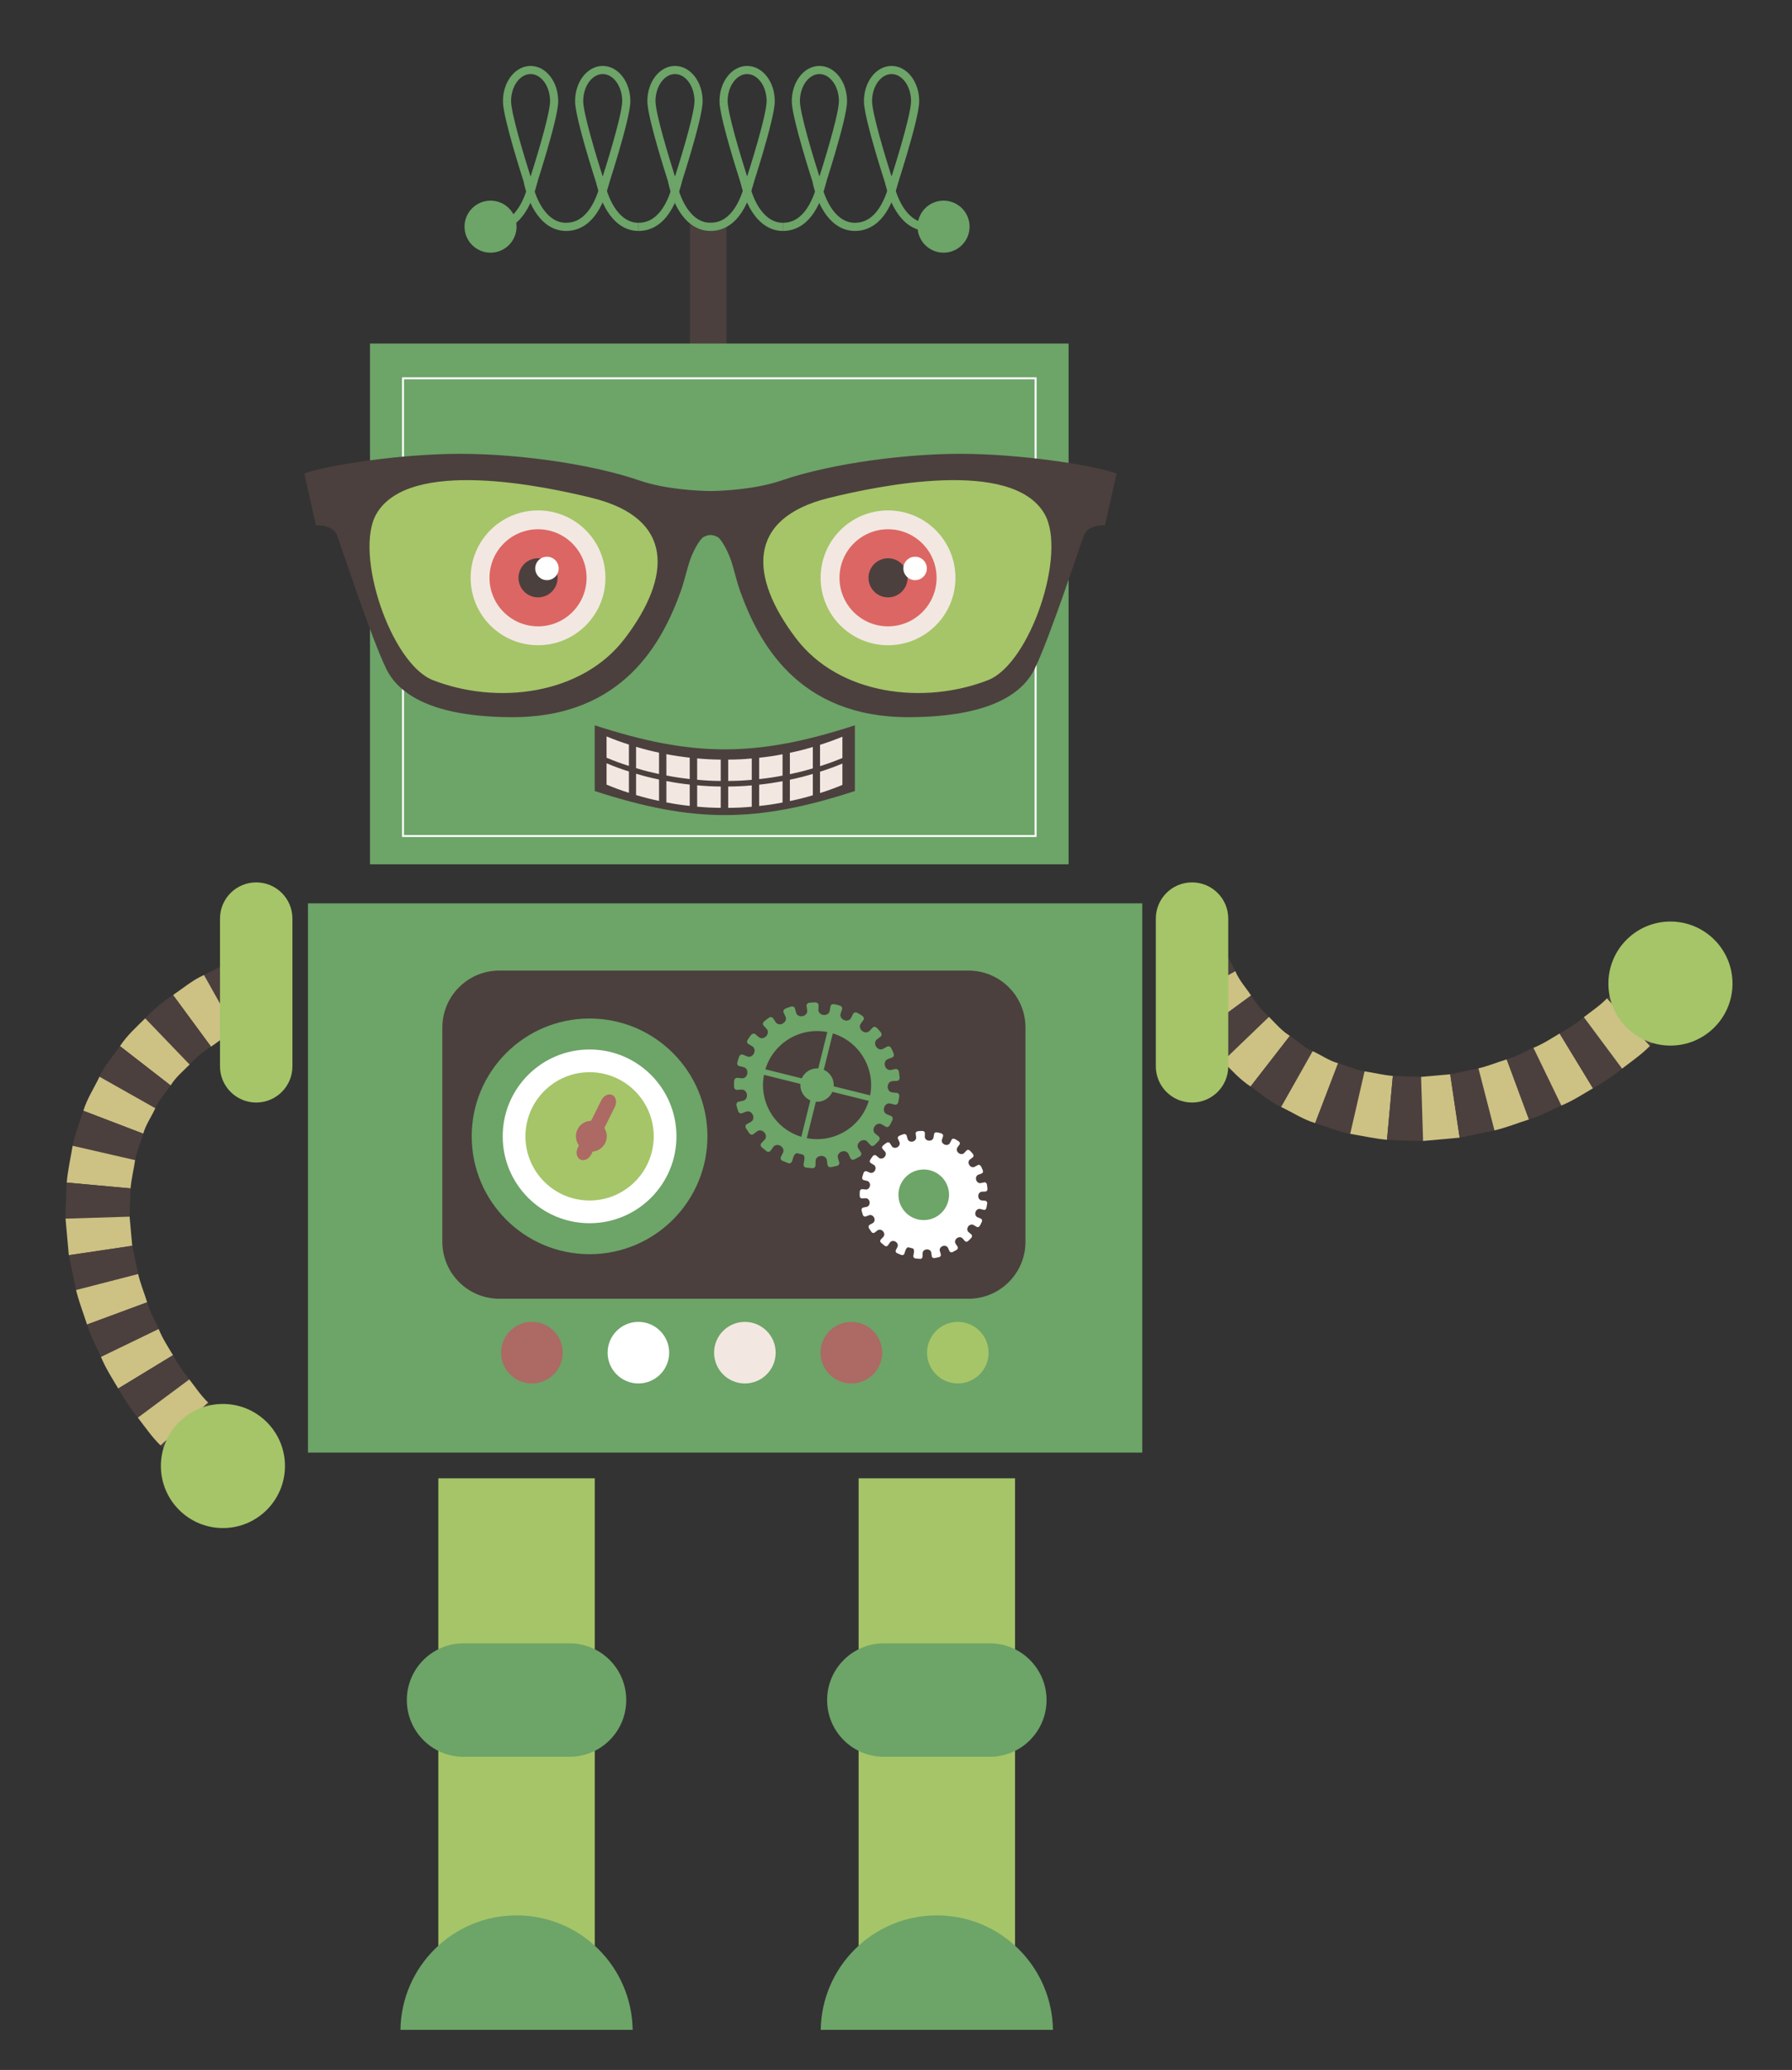 <?xml version="1.0" encoding="utf-8"?>
<!-- Generator: Adobe Illustrator 16.0.0, SVG Export Plug-In . SVG Version: 6.00 Build 0)  -->
<!DOCTYPE svg PUBLIC "-//W3C//DTD SVG 1.1//EN" "http://www.w3.org/Graphics/SVG/1.1/DTD/svg11.dtd">
<svg version="1.1" xmlns="http://www.w3.org/2000/svg" xmlns:xlink="http://www.w3.org/1999/xlink" x="0px" y="0px" width="580px"
	 height="670px" viewBox="0 0 580 670" enable-background="new 0 0 580 670" xml:space="preserve">
<rect x="0" y="0" width="580" height="670" fill="#333333" stroke="none"/>
<g id="Layer_1">
	<g>
		<g>
			<polygon fill="#4B403E" points="381.861,324.74 399.937,314.556 395.606,306.071 376.504,314.194 			"/>
			<path fill="#CDC184" d="M388.212,334.506l16.715-12.287c-1.721-2.596-3.855-4.883-5.092-7.869l-18.102,10.139
				C383.315,328.097,385.969,331.213,388.212,334.506z"/>
			<path fill="#4B403E" d="M395.956,343.727l14.915-14.435c-2.281-2.051-4.271-4.404-5.944-7.073l-16.715,12.287
				C390.391,337.872,392.979,340.942,395.956,343.727z"/>
			<path fill="#CDC184" d="M404.76,351.677l12.722-16.386c-2.613-1.598-4.604-3.982-6.764-6.148l-14.959,14.38
				C398.609,346.403,401.312,349.431,404.76,351.677z"/>
			<path fill="#4B403E" d="M414.899,358.447l10.146-18.103c-2.856-1.145-5.035-3.386-7.564-5.054l-12.722,16.386
				C408.105,353.986,411.145,356.8,414.899,358.447z"/>
			<path fill="#CDC184" d="M425.676,363.526l7.418-19.377c-2.979-0.813-5.464-2.668-8.236-3.903l-10.203,18.066
				C418.325,360.051,421.782,362.368,425.676,363.526z"/>
			<path fill="#4B403E" d="M437.292,367.055l4.578-20.238c-3.056-0.497-5.835-1.838-8.776-2.667l-7.418,19.377
				C429.542,364.711,433.327,366.358,437.292,367.055z"/>
			<path fill="#CDC184" d="M448.919,368.921l1.886-20.665c-3.092-0.263-6.096-1.031-9.15-1.479l-4.645,20.228
				C440.97,367.654,444.936,368.576,448.919,368.921z"/>
			<path fill="#4B403E" d="M460.88,369.281l-0.704-20.736c-3.135,0.009-6.244-0.229-9.371-0.289l-1.886,20.665
				C452.906,369.06,456.906,369.318,460.88,369.281z"/>
			<polygon fill="#CDC184" points="472.432,368.24 469.383,347.718 459.947,348.562 460.598,369.307 			"/>
			<polygon fill="#4B403E" points="483.974,365.832 478.732,345.754 469.383,347.718 472.432,368.24 			"/>
			<path fill="#CDC184" d="M494.871,362.343l-7.202-19.452c-3.062,0.933-6.049,2.194-9.152,2.905l5.179,20.097
				C487.515,364.989,491.146,363.526,494.871,362.343z"/>
			<path fill="#4B403E" d="M505.602,357.72l-9.079-18.657c-2.97,1.232-5.753,2.968-8.854,3.828l7.202,19.452
				C498.646,361.236,502.024,359.246,505.602,357.72z"/>
			<path fill="#CDC184" d="M515.576,352.241l-10.787-17.722c-2.765,1.658-5.474,3.433-8.477,4.639l9.043,18.677
				C508.962,356.337,512.245,354.243,515.576,352.241z"/>
			<path fill="#4B403E" d="M525.227,345.727l-12.412-16.625c-2.506,2.055-5.175,3.86-8.025,5.418l10.787,17.722
				C518.981,350.348,522.196,348.179,525.227,345.727z"/>
			<path fill="#CDC184" d="M534.025,338.534l-13.892-15.415c-2.229,2.354-4.958,4.134-7.503,6.118l12.377,16.657
				C528.077,343.521,531.309,341.33,534.025,338.534z"/>
			<path fill="#4B403E" d="M542.334,330.36l-15.3-14.017c-2.04,2.498-4.624,4.489-6.9,6.775l13.892,15.415
				C536.788,335.801,539.84,333.348,542.334,330.36z"/>
			<polygon fill="#CDC184" points="549.707,321.651 533.142,309.15 526.888,316.523 542.157,330.57 			"/>
		</g>
		<g>
			<rect x="277.9" y="478.496" fill="#A5C568" width="50.635" height="165.957"/>
			<path fill="#6DA468" d="M303.221,619.972c-20.584,0-37.285,16.543-37.587,37.056h75.17
				C340.493,636.515,323.802,619.972,303.221,619.972z"/>
			<path fill="#6DA468" d="M338.725,550.277c0,10.138-8.217,18.358-18.354,18.358h-34.31c-10.137,0-18.355-8.221-18.355-18.358l0,0
				c0-10.137,8.219-18.361,18.355-18.361h34.31C330.508,531.916,338.725,540.141,338.725,550.277L338.725,550.277z"/>
		</g>
		<g>
			<rect x="141.873" y="478.496" fill="#A5C568" width="50.628" height="165.957"/>
			<path fill="#6DA468" d="M167.182,619.972c-20.576,0-37.276,16.543-37.578,37.056h75.166
				C204.465,636.515,187.773,619.972,167.182,619.972z"/>
			<path fill="#6DA468" d="M202.692,550.277c0,10.138-8.216,18.358-18.353,18.358h-34.31c-10.138,0-18.354-8.221-18.354-18.358l0,0
				c0-10.137,8.216-18.361,18.354-18.361h34.31C194.477,531.916,202.692,540.141,202.692,550.277L202.692,550.277z"/>
		</g>
		<g>
			<g>
				<rect x="99.684" y="292.393" fill="#6DA468" width="270.021" height="177.782"/>
			</g>
		</g>
		<path fill="#4B403E" d="M331.906,401.94c0,10.175-8.251,18.434-18.434,18.434H161.608c-10.185,0-18.438-8.259-18.438-18.434
			v-69.352c0-10.181,8.253-18.435,18.438-18.435h151.864c10.183,0,18.434,8.254,18.434,18.435V401.94z"/>
		<rect x="223.333" y="71.946" fill="#4B403E" width="11.806" height="61.848"/>
		<g>
			<polygon fill="#6DA468" points="345.862,279.755 337.955,279.755 127.664,279.755 119.758,279.755 119.758,271.85 
				119.758,119.093 119.758,111.19 127.664,111.19 337.955,111.19 345.862,111.19 345.862,119.093 345.862,271.85 345.862,279.755 
							"/>
		</g>
		<g>
			<g>
				<path fill="#4B403E" d="M276.686,256.042c-31.906,10.375-52.281,10.375-84.196,0c0-8.509,0-12.762,0-21.271
					c31.915,10.373,52.285,10.373,84.196,0C276.686,243.28,276.686,247.533,276.686,256.042z"/>
				<path fill="#F2E8E1" d="M203.555,247.917c-2.925-0.945-4.375-1.475-7.234-2.649c0-2.761,0-4.144,0-6.904
					c2.859,1.172,4.31,1.698,7.234,2.644C203.555,243.769,203.555,245.151,203.555,247.917z"/>
				<path fill="#F2E8E1" d="M203.555,256.626c-2.925-0.943-4.375-1.484-7.234-2.656c0-2.765,0-4.144,0-6.907
					c2.859,1.177,4.31,1.713,7.234,2.66C203.555,252.485,203.555,253.864,203.555,256.626z"/>
				<path fill="#F2E8E1" d="M213.305,250.536c-2.996-0.649-4.482-1.018-7.433-1.902c0-2.763,0-4.135,0-6.904
					c2.95,0.871,4.437,1.255,7.433,1.894C213.305,246.386,213.305,247.764,213.305,250.536z"/>
				<path fill="#F2E8E1" d="M213.305,259.236c-2.996-0.643-4.482-1.019-7.433-1.893c0-2.763,0-4.146,0-6.908
					c2.95,0.872,4.437,1.249,7.433,1.893C213.305,255.093,213.305,256.477,213.305,259.236z"/>
				<path fill="#F2E8E1" d="M223.238,252.152c-3.037-0.343-4.549-0.573-7.557-1.14c0-2.764,0-4.145,0-6.905
					c3.008,0.564,4.52,0.799,7.557,1.138C223.238,248.011,223.238,249.393,223.238,252.152z"/>
				<path fill="#F2E8E1" d="M223.238,260.86c-3.037-0.344-4.549-0.574-7.557-1.139c0-2.773,0-4.15,0-6.914
					c3.008,0.57,4.52,0.805,7.557,1.143C223.238,256.718,223.238,258.101,223.238,260.86z"/>
				<path fill="#F2E8E1" d="M233.274,252.782c-3.06-0.039-4.583-0.119-7.631-0.39c0-2.765,0-4.144,0-6.909
					c3.048,0.271,4.571,0.345,7.631,0.388C233.274,248.634,233.274,250.015,233.274,252.782z"/>
				<path fill="#F2E8E1" d="M233.274,261.486c-3.06-0.045-4.583-0.115-7.631-0.386c0-2.762,0-4.152,0-6.91
					c3.048,0.264,4.571,0.346,7.631,0.391C233.274,257.344,233.274,258.728,233.274,261.486z"/>
				<path fill="#F2E8E1" d="M243.313,252.417c-3.042,0.262-4.57,0.33-7.624,0.365c0-2.768,0-4.148,0-6.911
					c3.054-0.026,4.582-0.103,7.624-0.364C243.313,248.266,243.313,249.649,243.313,252.417z"/>
				<path fill="#F2E8E1" d="M243.313,261.122c-3.042,0.262-4.57,0.332-7.624,0.364c0-2.759,0-4.143,0-6.905
					c3.054-0.029,4.582-0.104,7.624-0.369C243.313,256.973,243.313,258.358,243.313,261.122z"/>
				<path fill="#F2E8E1" d="M253.279,251.054c-3.01,0.561-4.521,0.789-7.563,1.124c0-2.763,0-4.15,0-6.907
					c3.041-0.334,4.553-0.557,7.563-1.126C253.279,246.905,253.279,248.29,253.279,251.054z"/>
				<path fill="#F2E8E1" d="M253.279,259.757c-3.01,0.568-4.521,0.793-7.563,1.123c0-2.756,0-4.143,0-6.902
					c3.041-0.334,4.553-0.566,7.563-1.127C253.279,255.609,253.279,256.993,253.279,259.757z"/>
				<path fill="#F2E8E1" d="M263.082,248.705c-2.945,0.858-4.434,1.239-7.431,1.872c0-2.76,0-4.143,0-6.912
					c2.997-0.635,4.485-1.006,7.431-1.877C263.082,244.554,263.082,245.94,263.082,248.705z"/>
				<path fill="#F2E8E1" d="M263.082,257.411c-2.945,0.868-4.434,1.239-7.431,1.873c0-2.76,0-4.143,0-6.904
					c2.997-0.641,4.485-1.014,7.431-1.885C263.082,253.27,263.082,254.646,263.082,257.411z"/>
				<path fill="#F2E8E1" d="M272.65,245.35c-2.859,1.171-4.309,1.698-7.24,2.638c0-2.764,0-4.142,0-6.907
					c2.932-0.938,4.381-1.465,7.24-2.635C272.65,241.208,272.65,242.591,272.65,245.35z"/>
				<path fill="#F2E8E1" d="M272.65,254.062c-2.859,1.167-4.309,1.693-7.24,2.633c0-2.766,0-4.143,0-6.907
					c2.932-0.946,4.381-1.468,7.24-2.638C272.65,249.911,272.65,251.301,272.65,254.062z"/>
			</g>
		</g>
		<path fill="#A5C568" d="M397.537,345.148c0,6.469-5.247,11.719-11.724,11.719l0,0c-6.471,0-11.718-5.25-11.718-11.719v-47.821
			c0-6.475,5.247-11.717,11.718-11.717l0,0c6.477,0,11.724,5.242,11.724,11.717V345.148z"/>
		<rect x="130.432" y="122.458" fill="none" stroke="#FFFFFF" stroke-width="0.642" width="204.756" height="148.137"/>
		<g>
			<path fill="#6DA468" d="M228.965,367.813c0,21.068-17.074,38.142-38.141,38.142c-21.07,0-38.149-17.073-38.149-38.142
				c0-21.072,17.079-38.141,38.149-38.141C211.891,329.672,228.965,346.74,228.965,367.813z"/>
			<path fill="#FFFFFF" d="M218.944,367.813c0,15.532-12.59,28.12-28.12,28.12c-15.534,0-28.119-12.588-28.119-28.12
				c0-15.535,12.585-28.118,28.119-28.118C206.354,339.694,218.944,352.277,218.944,367.813z"/>
			<g>
				<path fill="#A5C568" d="M211.584,367.813c0,11.462-9.297,20.762-20.764,20.762c-11.463,0-20.756-9.3-20.756-20.762
					c0-11.465,9.293-20.765,20.756-20.765C202.287,347.048,211.584,356.348,211.584,367.813z"/>
			</g>
			<g>
				<path fill="#AD6964" d="M191.382,373.624c-0.757,1.525-2.351,2.286-3.552,1.691l0,0c-1.213-0.604-1.57-2.326-0.814-3.862
					l7.608-15.319c0.761-1.53,2.358-2.286,3.56-1.689l0,0c1.203,0.604,1.563,2.331,0.806,3.861L191.382,373.624z"/>
				<path fill="#AD6964" d="M196.24,366.593c0.654,2.677-0.994,5.375-3.671,6.031c-2.678,0.637-5.37-0.996-6.015-3.68
					c-0.65-2.678,0.986-5.375,3.672-6.022C192.904,362.275,195.596,363.922,196.24,366.593z"/>
			</g>
		</g>
		<g>
			<g>
				<g>
					<g>
						<path fill="#6DA468" d="M288.129,357.186l1.498,0.374c0.488,0.128,0.983-0.246,1.1-0.827c0.11-0.614,0.254-1.228,0.334-1.849
							c0.058-0.593-0.304-1.107-0.813-1.144c0,0-0.678-0.066-1.514-0.147c-0.846-0.089-1.442-0.908-1.425-1.852
							c0.015-0.948,0.657-1.753,1.505-1.804l1.539-0.086c0.515-0.022,0.867-0.522,0.811-1.109c-0.078-0.627-0.115-1.256-0.23-1.874
							c-0.121-0.579-0.613-0.961-1.108-0.857c0,0-0.669,0.138-1.497,0.318c-0.824,0.161-1.648-0.443-1.908-1.355
							c-0.264-0.907,0.108-1.861,0.904-2.155l1.449-0.537c0.471-0.176,0.672-0.758,0.438-1.299c-0.254-0.58-0.453-1.176-0.775-1.72
							c-0.275-0.527-0.864-0.746-1.303-0.502c0,0-0.601,0.331-1.342,0.747c-0.738,0.409-1.709,0.063-2.219-0.729
							c-0.525-0.788-0.45-1.813,0.23-2.33l1.219-0.932c0.398-0.308,0.427-0.932,0.049-1.384c-0.391-0.491-0.793-0.97-1.251-1.403
							c-0.413-0.425-1.038-0.469-1.386-0.104c0,0-0.475,0.493-1.064,1.1c-0.584,0.613-1.612,0.575-2.341-0.033
							c-0.729-0.604-0.961-1.604-0.468-2.293l0.889-1.247c0.293-0.412,0.138-1.014-0.362-1.347
							c-0.504-0.365-1.051-0.681-1.608-0.973c-0.522-0.279-1.132-0.139-1.355,0.318c0,0-0.305,0.607-0.688,1.365
							c-0.383,0.76-1.373,1.022-2.246,0.659c-0.877-0.363-1.391-1.247-1.123-2.051l0.473-1.457c0.168-0.482-0.168-1.009-0.732-1.171
							c-0.594-0.204-1.203-0.358-1.824-0.453c-0.582-0.121-1.115,0.194-1.199,0.691c0,0-0.115,0.676-0.259,1.513
							c-0.144,0.83-1.015,1.377-1.952,1.284c-0.938-0.092-1.695-0.78-1.68-1.634l0.031-1.53c0.016-0.51-0.459-0.91-1.046-0.91
							c-0.63,0-1.26,0.019-1.886,0.103c-0.59,0.061-1.012,0.525-0.944,1.021c0,0,0.093,0.683,0.204,1.522
							c0.112,0.842-0.567,1.61-1.489,1.804c-0.92,0.195-1.849-0.25-2.079-1.053l-0.431-1.482c-0.132-0.485-0.706-0.732-1.271-0.554
							c-0.608,0.163-1.182,0.41-1.765,0.652c-0.549,0.235-0.814,0.789-0.604,1.25c0,0,0.294,0.619,0.645,1.399
							c0.359,0.769-0.059,1.709-0.89,2.168c-0.824,0.453-1.836,0.306-2.296-0.404l-0.846-1.283c-0.271-0.42-0.892-0.498-1.378-0.169
							c-0.538,0.335-1.001,0.768-1.491,1.155c-0.461,0.37-0.557,0.98-0.214,1.361c0,0,0.453,0.51,1.028,1.148
							c0.565,0.635,0.445,1.656-0.216,2.331c-0.655,0.678-1.665,0.838-2.314,0.304l-1.179-0.979
							c-0.387-0.328-1.006-0.22-1.382,0.239c-0.39,0.494-0.726,1.032-1.075,1.544c-0.335,0.496-0.255,1.101,0.191,1.361
							c0,0,0.588,0.361,1.322,0.803c0.726,0.442,0.916,1.445,0.485,2.29c-0.418,0.845-1.339,1.29-2.118,0.972l-1.41-0.584
							c-0.471-0.195-1.037,0.089-1.259,0.639c-0.216,0.592-0.374,1.194-0.558,1.793c-0.176,0.566,0.086,1.125,0.574,1.243
							c0,0,0.667,0.166,1.496,0.367c0.83,0.211,1.306,1.121,1.147,2.046c-0.159,0.932-0.903,1.633-1.743,1.555l-1.522-0.146
							c-0.501-0.048-0.956,0.393-1.003,0.977c-0.066,0.626-0.018,1.256-0.025,1.89c0.008,0.586,0.422,1.045,0.924,1.016
							c0,0,0.693-0.041,1.539-0.086c0.852-0.051,1.578,0.675,1.7,1.62c0.122,0.936-0.386,1.819-1.212,1.995l-1.502,0.314
							c-0.488,0.096-0.789,0.653-0.67,1.231c0.154,0.604,0.361,1.203,0.545,1.804c0.174,0.569,0.704,0.88,1.186,0.706
							c0,0,0.645-0.248,1.447-0.546c0.796-0.293,1.703,0.182,2.098,1.046c0.398,0.853,0.177,1.856-0.566,2.263l-1.341,0.74
							c-0.442,0.247-0.577,0.861-0.284,1.377l1.045,1.563c0.319,0.51,0.954,0.618,1.353,0.311c0,0,0.542-0.424,1.222-0.933
							c0.676-0.519,1.684-0.327,2.309,0.38c0.633,0.708,0.709,1.729,0.127,2.337l-1.07,1.108c-0.346,0.349-0.324,1.01,0.139,1.383
							l1.451,1.203c0.451,0.394,1.105,0.293,1.392-0.11c0,0,0.399-0.564,0.894-1.254c0.489-0.685,1.501-0.802,2.313-0.311
							c0.813,0.489,1.19,1.441,0.81,2.2l-0.689,1.366c-0.227,0.442-0.003,1.07,0.545,1.279l1.744,0.728
							c0.551,0.226,1.147-0.065,1.295-0.527c0,0,0.211-0.653,0.475-1.457c0.271-0.808,0.846-1.337,1.298-1.204
							c0.271,0.077,0.552,0.155,0.829,0.223c0.279,0.068,0.55,0.128,0.828,0.191c0.461,0.088,0.732,0.829,0.586,1.666l-0.258,1.51
							c-0.084,0.481,0.307,1.023,0.896,1.071l1.88,0.175c0.588,0.071,1.075-0.378,1.082-0.872c0,0,0.014-0.689,0.033-1.535
							c0.011-0.851,0.793-1.516,1.74-1.564c0.939-0.057,1.791,0.523,1.904,1.359l0.199,1.522c0.063,0.485,0.598,0.883,1.175,0.754
							l1.842-0.391c0.587-0.109,0.918-0.685,0.781-1.162c0,0-0.194-0.652-0.43-1.473c-0.234-0.812,0.312-1.682,1.196-2.008
							c0.891-0.331,1.872-0.03,2.221,0.738l0.65,1.406c0.202,0.452,0.816,0.647,1.336,0.353l1.655-0.893
							c0.497-0.313,0.669-0.927,0.391-1.35c0,0-0.374-0.572-0.836-1.281c-0.464-0.71-0.191-1.693,0.557-2.276
							c0.749-0.568,1.778-0.568,2.343,0.061l1.026,1.154c0.337,0.387,0.958,0.358,1.374-0.06c0.443-0.441,0.912-0.871,1.324-1.34
							c0.378-0.456,0.37-1.085-0.021-1.404c0,0-0.526-0.438-1.174-0.974c-0.65-0.539-0.681-1.567-0.133-2.335
							c0.543-0.769,1.526-1.076,2.254-0.638l1.321,0.793c0.427,0.263,1.015,0.056,1.292-0.462c0.287-0.563,0.621-1.092,0.86-1.683
							c0.231-0.54,0.04-1.142-0.43-1.33c0,0-0.63-0.261-1.413-0.59c-0.778-0.317-1.113-1.288-0.816-2.182
							C286.452,357.564,287.303,356.986,288.129,357.186z M281.628,354.541l-11.782-2.928c0.168-2.284-1.121-4.425-3.218-5.341
							l2.925-11.781C278.108,337.088,283.33,345.762,281.628,354.541z M267.768,334.046l-2.924,11.78
							c-2.277-0.167-4.424,1.131-5.344,3.219l-11.783-2.924C250.313,337.568,258.989,332.351,267.768,334.046z M247.272,347.908
							l11.78,2.928c-0.166,2.275,1.131,4.426,3.223,5.341l-2.919,11.783C250.796,365.354,245.574,356.686,247.272,347.908z
							 M261.131,368.398l2.928-11.778c2.275,0.167,4.427-1.129,5.348-3.22l11.779,2.929
							C278.586,364.882,269.914,370.106,261.131,368.398z"/>
					</g>
				</g>
			</g>
		</g>
		<g>
			<g>
				<path fill="#FFFFFF" d="M317.258,391.32l1.156,0.286c0.374,0.101,0.759-0.19,0.843-0.635c0.087-0.476,0.195-0.946,0.26-1.424
					c0.05-0.459-0.236-0.857-0.617-0.892c0,0-0.536-0.049-1.182-0.109c-0.646-0.063-1.114-0.699-1.1-1.433
					c0.019-0.725,0.511-1.347,1.168-1.386l1.187-0.06c0.394-0.024,0.67-0.412,0.628-0.866c-0.065-0.479-0.089-0.97-0.184-1.44
					c-0.088-0.451-0.472-0.749-0.854-0.661c0,0-0.515,0.107-1.155,0.239c-0.636,0.131-1.274-0.339-1.473-1.045
					c-0.199-0.691,0.087-1.434,0.701-1.659l1.114-0.42c0.364-0.131,0.522-0.581,0.339-1.002c-0.194-0.443-0.354-0.909-0.598-1.323
					c-0.21-0.403-0.664-0.573-1.009-0.382c0,0-0.461,0.254-1.031,0.564c-0.569,0.318-1.314,0.056-1.716-0.557
					c-0.399-0.606-0.343-1.396,0.175-1.794l0.944-0.723c0.313-0.239,0.33-0.713,0.044-1.069c-0.306-0.377-0.614-0.749-0.97-1.084
					c-0.321-0.324-0.799-0.366-1.066-0.083c0,0-0.37,0.387-0.822,0.856c-0.455,0.471-1.254,0.438-1.812-0.024
					c-0.556-0.465-0.737-1.242-0.354-1.78l0.682-0.96c0.224-0.31,0.104-0.78-0.273-1.03c-0.396-0.287-0.817-0.524-1.247-0.752
					c-0.408-0.217-0.872-0.113-1.043,0.236c0,0-0.241,0.479-0.534,1.062c-0.294,0.584-1.061,0.788-1.733,0.507
					c-0.673-0.277-1.07-0.963-0.863-1.577l0.364-1.134c0.122-0.364-0.13-0.769-0.571-0.903c-0.454-0.15-0.925-0.271-1.403-0.347
					c-0.45-0.092-0.858,0.152-0.924,0.537c0,0-0.092,0.519-0.198,1.161c-0.111,0.647-0.785,1.063-1.505,0.998
					c-0.735-0.072-1.308-0.605-1.304-1.261l0.028-1.184c0.007-0.391-0.354-0.706-0.809-0.697c-0.489-0.009-0.972,0.012-1.454,0.075
					c-0.454,0.048-0.782,0.406-0.729,0.784c0,0,0.072,0.526,0.154,1.176c0.088,0.646-0.429,1.242-1.146,1.398
					c-0.709,0.154-1.427-0.188-1.604-0.817l-0.331-1.147c-0.104-0.368-0.546-0.558-0.984-0.426c-0.47,0.131-0.911,0.318-1.36,0.506
					c-0.424,0.18-0.628,0.612-0.465,0.963c0,0,0.225,0.479,0.497,1.082c0.272,0.591-0.046,1.313-0.683,1.672
					c-0.639,0.346-1.418,0.24-1.777-0.312l-0.647-0.992c-0.21-0.321-0.69-0.382-1.072-0.128c-0.41,0.256-0.77,0.594-1.144,0.886
					c-0.358,0.294-0.431,0.765-0.167,1.052c0,0,0.351,0.396,0.792,0.888c0.434,0.489,0.347,1.279-0.163,1.804
					c-0.505,0.526-1.289,0.646-1.792,0.231l-0.903-0.756c-0.302-0.253-0.78-0.174-1.069,0.187c-0.303,0.378-0.561,0.793-0.83,1.191
					c-0.252,0.385-0.191,0.852,0.149,1.051c0,0,0.454,0.278,1.021,0.619c0.564,0.335,0.701,1.109,0.375,1.762
					c-0.328,0.659-1.038,0.996-1.634,0.759l-1.092-0.456c-0.359-0.15-0.797,0.071-0.972,0.494c-0.168,0.454-0.287,0.916-0.431,1.384
					c-0.134,0.436,0.067,0.864,0.446,0.959c0,0,0.519,0.127,1.155,0.285c0.638,0.151,1.013,0.862,0.884,1.578
					c-0.121,0.718-0.696,1.26-1.346,1.195l-1.179-0.111c-0.382-0.04-0.729,0.304-0.769,0.762c-0.053,0.473-0.012,0.967-0.021,1.445
					c0.01,0.462,0.328,0.813,0.713,0.788c0,0,0.529-0.026,1.191-0.064c0.653-0.038,1.215,0.526,1.307,1.244
					c0.096,0.729-0.294,1.414-0.932,1.545l-1.156,0.238c-0.381,0.079-0.61,0.51-0.518,0.949c0.113,0.479,0.281,0.936,0.415,1.402
					c0.137,0.43,0.545,0.675,0.917,0.534c0,0,0.5-0.188,1.116-0.415c0.615-0.224,1.313,0.144,1.619,0.805
					c0.307,0.655,0.133,1.433-0.438,1.745l-1.03,0.571c-0.344,0.192-0.447,0.67-0.222,1.064l0.807,1.212
					c0.241,0.384,0.735,0.469,1.041,0.235c0,0,0.425-0.319,0.946-0.726c0.518-0.398,1.299-0.242,1.773,0.294
					c0.496,0.551,0.551,1.339,0.1,1.808l-0.822,0.854c-0.271,0.271-0.248,0.779,0.106,1.074l1.12,0.925
					c0.348,0.303,0.86,0.223,1.072-0.086c0,0,0.307-0.433,0.688-0.971c0.381-0.529,1.162-0.615,1.792-0.242
					c0.622,0.379,0.916,1.115,0.622,1.696l-0.534,1.06c-0.176,0.337,0,0.816,0.422,0.98l1.347,0.565
					c0.423,0.176,0.881-0.047,0.995-0.406c0,0,0.167-0.505,0.372-1.122c0.205-0.623,0.645-1.032,1.002-0.931
					c0.202,0.061,0.424,0.126,0.634,0.173c0.214,0.057,0.426,0.096,0.639,0.147c0.361,0.069,0.569,0.642,0.459,1.284l-0.202,1.166
					c-0.067,0.373,0.231,0.78,0.692,0.823l1.447,0.136c0.46,0.061,0.833-0.289,0.836-0.674c0,0,0.012-0.529,0.028-1.188
					c0.007-0.651,0.615-1.157,1.343-1.202c0.728-0.038,1.382,0.406,1.464,1.046l0.156,1.174c0.05,0.377,0.46,0.684,0.909,0.581
					l1.427-0.29c0.446-0.094,0.698-0.533,0.598-0.9c0,0-0.151-0.51-0.331-1.131c-0.183-0.629,0.241-1.304,0.92-1.559
					c0.688-0.25,1.441-0.019,1.719,0.573l0.495,1.081c0.161,0.349,0.636,0.502,1.034,0.278l1.271-0.693
					c0.389-0.242,0.524-0.715,0.308-1.034c0,0-0.29-0.444-0.646-0.993c-0.357-0.544-0.15-1.31,0.434-1.756
					c0.574-0.439,1.367-0.439,1.807,0.042l0.788,0.894c0.266,0.3,0.741,0.283,1.062-0.044c0.342-0.343,0.704-0.667,1.027-1.037
					c0.284-0.348,0.277-0.834-0.019-1.082c0,0-0.404-0.333-0.907-0.757c-0.507-0.411-0.528-1.204-0.104-1.797
					c0.416-0.593,1.175-0.831,1.741-0.488l1.014,0.612c0.337,0.2,0.784,0.039,1.005-0.362c0.219-0.426,0.479-0.841,0.66-1.294
					c0.177-0.423,0.033-0.88-0.328-1.028c0,0-0.495-0.197-1.092-0.454c-0.604-0.242-0.865-0.995-0.633-1.684
					C315.962,391.615,316.618,391.161,317.258,391.32z"/>
			</g>
			<path fill="#6DA468" d="M307.148,386.17c0.311,4.509-3.1,8.421-7.613,8.731c-4.515,0.313-8.423-3.092-8.729-7.608
				c-0.313-4.517,3.092-8.423,7.603-8.733C302.927,378.248,306.837,381.654,307.148,386.17z"/>
		</g>
		<g>
			<path fill="#AD6964" d="M182.125,437.834c0,5.5-4.461,9.964-9.965,9.964c-5.498,0-9.962-4.464-9.962-9.964
				c0-5.504,4.464-9.966,9.962-9.966C177.664,427.868,182.125,432.33,182.125,437.834z"/>
			<path fill="#FFFFFF" d="M216.586,437.834c0,5.5-4.457,9.964-9.967,9.964c-5.495,0-9.959-4.464-9.959-9.964
				c0-5.504,4.464-9.966,9.959-9.966C212.129,427.868,216.586,432.33,216.586,437.834z"/>
			<path fill="#F2E8E1" d="M251.052,437.834c0,5.5-4.462,9.964-9.969,9.964c-5.497,0-9.959-4.464-9.959-9.964
				c0-5.504,4.462-9.966,9.959-9.966C246.59,427.868,251.052,432.33,251.052,437.834z"/>
			<path fill="#AD6964" d="M285.513,437.834c0,5.5-4.46,9.964-9.962,9.964c-5.506,0-9.967-4.464-9.967-9.964
				c0-5.504,4.461-9.966,9.967-9.966C281.053,427.868,285.513,432.33,285.513,437.834z"/>
			<path fill="#A5C568" d="M319.975,437.834c0,5.5-4.462,9.964-9.966,9.964c-5.502,0-9.964-4.464-9.964-9.964
				c0-5.504,4.462-9.966,9.964-9.966C315.513,427.868,319.975,432.33,319.975,437.834z"/>
		</g>
		<g>
			<g>
				<g>
					<path fill="#6DA468" d="M280.936,32.751h1.318c-0.004-2.522,0.779-4.777,1.967-6.347c1.199-1.569,2.721-2.43,4.346-2.43
						c1.615,0,3.139,0.86,4.342,2.43c1.186,1.569,1.967,3.824,1.963,6.347c0.011,1.125-0.444,3.619-1.152,6.522
						c-1.063,4.386-2.666,9.842-4.005,14.183c-0.661,2.176-1.268,4.07-1.703,5.426c-0.432,1.357-0.698,2.166-0.698,2.166
						l1.254,0.416l1.247-0.416c0,0-0.474-1.438-1.183-3.691c-1.076-3.375-2.677-8.567-4.011-13.428
						c-0.667-2.426-1.263-4.762-1.692-6.746c-0.432-1.96-0.678-3.597-0.674-4.432H280.936h-1.314
						c0.008,1.651,0.512,4.141,1.227,7.14c2.168,8.954,6.462,21.963,6.465,21.981l1.254,3.797l1.247-3.797
						c0-0.008,1.911-5.807,3.824-12.307c0.955-3.258,1.92-6.688,2.64-9.675c0.723-2.999,1.224-5.488,1.23-7.14
						c-0.002-3.057-0.932-5.846-2.499-7.928c-1.563-2.079-3.853-3.477-6.442-3.477c-2.596,0-4.883,1.397-6.443,3.477
						c-1.572,2.082-2.498,4.871-2.502,7.928H280.936z"/>
				</g>
				<g>
					<path fill="#6DA468" d="M288.207,58.021c-0.947,4.162-2.395,7.779-4.319,10.254c-1.944,2.484-4.211,3.823-7.198,3.84
						c-2.896-0.009-5.205-1.531-7.121-4.084c-1.904-2.537-3.251-6.055-3.973-9.551l-2.575,0.534c0.78,3.78,2.214,7.606,4.428,10.594
						c2.2,2.968,5.326,5.146,9.241,5.144c3.873,0.016,7.025-1.921,9.281-4.861c2.27-2.945,3.795-6.881,4.803-11.279L288.207,58.021z
						"/>
				</g>
				<g>
					<path fill="#6DA468" d="M264.912,58.021c-0.951,4.162-2.399,7.779-4.323,10.254c-1.94,2.484-4.204,3.823-7.199,3.84v2.637
						c3.871,0.016,7.03-1.921,9.28-4.861c2.273-2.945,3.797-6.881,4.811-11.279L264.912,58.021z"/>
				</g>
				<g>
					<path fill="#6DA468" d="M300.139,72.114c-2.9-0.009-5.21-1.531-7.131-4.084c-1.896-2.537-3.25-6.055-3.967-9.551l-2.578,0.534
						c0.78,3.78,2.217,7.606,4.438,10.594c2.191,2.968,5.318,5.146,9.237,5.144V72.114z"/>
				</g>
				<g>
					<path fill="#6DA468" d="M257.588,32.751h1.313c0-2.522,0.782-4.777,1.968-6.347c1.199-1.569,2.725-2.43,4.342-2.43
						c1.621,0,3.146,0.86,4.345,2.43c1.191,1.569,1.972,3.824,1.968,6.347c0.012,1.125-0.445,3.619-1.154,6.522
						c-1.061,4.386-2.664,9.842-4.003,14.183c-0.665,2.176-1.269,4.07-1.705,5.426c-0.432,1.357-0.7,2.166-0.7,2.166l1.25,0.416
						l1.256-0.416c0,0-0.474-1.438-1.189-3.691c-1.07-3.375-2.676-8.567-4.01-13.428c-0.666-2.426-1.266-4.762-1.692-6.746
						c-0.426-1.96-0.678-3.597-0.674-4.432H257.588h-1.319c0.011,1.651,0.511,4.141,1.23,7.14
						c2.168,8.954,6.462,21.963,6.462,21.981l1.25,3.797l1.256-3.797c0-0.008,1.91-5.807,3.826-12.307
						c0.957-3.258,1.912-6.688,2.637-9.675c0.718-2.999,1.219-5.488,1.226-7.14c0-3.057-0.928-5.846-2.497-7.928
						c-1.563-2.079-3.851-3.477-6.447-3.477c-2.593,0-4.883,1.397-6.443,3.477c-1.57,2.082-2.494,4.871-2.499,7.928H257.588z"/>
				</g>
				<g>
					<path fill="#6DA468" d="M234.195,32.751h1.316c-0.007-2.522,0.779-4.777,1.961-6.347c1.203-1.569,2.729-2.43,4.342-2.43
						c1.621,0,3.146,0.86,4.35,2.43c1.188,1.569,1.967,3.824,1.967,6.347c0.008,1.125-0.445,3.619-1.154,6.522
						c-1.059,4.386-2.67,9.842-4.008,14.183c-0.668,2.176-1.267,4.07-1.704,5.426c-0.431,1.357-0.697,2.166-0.697,2.166l1.247,0.416
						l1.25-0.416c0,0-0.47-1.438-1.184-3.691c-1.07-3.375-2.671-8.567-4.007-13.428c-0.666-2.426-1.261-4.762-1.69-6.746
						c-0.428-1.96-0.679-3.597-0.672-4.432H234.195h-1.319c0.009,1.651,0.501,4.141,1.227,7.14
						c2.167,8.954,6.462,21.963,6.465,21.981l1.247,3.797l1.25-3.797c0.005-0.008,1.922-5.807,3.832-12.307
						c0.955-3.258,1.912-6.688,2.637-9.675c0.718-2.999,1.219-5.488,1.227-7.14c0-3.057-0.924-5.846-2.497-7.928
						c-1.565-2.079-3.852-3.477-6.448-3.477c-2.588,0-4.875,1.397-6.438,3.477c-1.568,2.082-2.501,4.871-2.501,7.928H234.195z"/>
				</g>
				<g>
					<path fill="#6DA468" d="M241.463,58.021c-0.947,4.162-2.396,7.779-4.321,10.254c-1.943,2.484-4.209,3.823-7.196,3.84
						c-2.893-0.009-5.211-1.531-7.127-4.084c-1.898-2.537-3.245-6.055-3.967-9.551l-2.576,0.534c0.78,3.78,2.214,7.606,4.434,10.594
						c2.194,2.968,5.32,5.146,9.236,5.144c3.871,0.016,7.025-1.921,9.281-4.861c2.27-2.945,3.793-6.881,4.807-11.279L241.463,58.021
						z"/>
				</g>
				<g>
					<path fill="#6DA468" d="M218.172,58.021c-0.956,4.162-2.406,7.779-4.326,10.254c-1.944,2.484-4.205,3.823-7.201,3.84v2.637
						c3.871,0.016,7.031-1.921,9.28-4.861c2.274-2.945,3.797-6.881,4.812-11.279L218.172,58.021z"/>
				</g>
				<g>
					<path fill="#6DA468" d="M253.39,72.114c-2.896-0.009-5.202-1.531-7.121-4.084c-1.906-2.537-3.249-6.055-3.973-9.551
						l-2.577,0.534c0.781,3.78,2.215,7.606,4.436,10.594c2.193,2.968,5.323,5.146,9.235,5.144V72.114z"/>
				</g>
				<g>
					<path fill="#6DA468" d="M210.842,32.751h1.315c0-2.522,0.781-4.777,1.968-6.347c1.199-1.569,2.725-2.43,4.341-2.43
						c1.622,0,3.147,0.86,4.351,2.43c1.186,1.569,1.967,3.824,1.967,6.347c0.008,1.125-0.446,3.619-1.154,6.522
						c-1.064,4.386-2.669,9.842-4.008,14.183c-0.67,2.176-1.266,4.07-1.704,5.426c-0.432,1.357-0.696,2.166-0.696,2.166l1.245,0.416
						l1.251-0.416c0,0-0.47-1.438-1.186-3.691c-1.069-3.375-2.67-8.567-4.008-13.428c-0.666-2.426-1.268-4.762-1.693-6.746
						c-0.426-1.96-0.678-3.597-0.673-4.432H210.842h-1.317c0.012,1.651,0.506,4.141,1.23,7.14
						c2.167,8.954,6.461,21.963,6.466,21.981l1.245,3.797l1.251-3.797c0.005-0.008,1.916-5.807,3.831-12.307
						c0.956-3.258,1.913-6.688,2.638-9.675c0.717-2.999,1.219-5.488,1.228-7.14c0-3.057-0.925-5.846-2.499-7.928
						c-1.564-2.079-3.852-3.477-6.448-3.477c-2.593,0-4.883,1.397-6.444,3.477c-1.569,2.082-2.492,4.871-2.497,7.928H210.842z"/>
				</g>
				<g>
					<path fill="#6DA468" d="M187.447,32.751h1.318c0-2.522,0.775-4.777,1.967-6.347c1.198-1.569,2.725-2.43,4.342-2.43
						c1.621,0,3.143,0.86,4.345,2.43c1.188,1.569,1.969,3.824,1.969,6.347c0.008,1.125-0.446,3.619-1.156,6.522
						c-1.06,4.386-2.664,9.842-4.003,14.183c-0.668,2.176-1.27,4.07-1.708,5.426c-0.431,1.357-0.698,2.166-0.698,2.166l1.252,0.416
						l1.246-0.416c0,0-0.47-1.438-1.184-3.691c-1.07-3.375-2.671-8.567-4.006-13.428c-0.665-2.426-1.264-4.762-1.693-6.746
						c-0.43-1.96-0.677-3.597-0.672-4.432H187.447h-1.315c0.009,1.651,0.507,4.141,1.227,7.14c2.167,8.954,6.46,21.963,6.464,21.981
						l1.252,3.797l1.246-3.797c0.008-0.008,1.916-5.807,3.832-12.307c0.956-3.258,1.912-6.688,2.637-9.675
						c0.721-2.999,1.219-5.488,1.23-7.14c-0.004-3.057-0.928-5.846-2.506-7.928c-1.561-2.079-3.847-3.477-6.439-3.477
						c-2.594,0-4.881,1.397-6.441,3.477c-1.576,2.082-2.501,4.871-2.501,7.928H187.447z"/>
				</g>
				<g>
					<path fill="#6DA468" d="M194.719,58.021c-0.951,4.162-2.396,7.779-4.321,10.254c-1.939,2.484-4.206,3.823-7.196,3.84
						c-2.892-0.009-5.211-1.531-7.126-4.084c-1.9-2.537-3.251-6.055-3.963-9.551l-2.581,0.534c0.78,3.78,2.218,7.606,4.428,10.594
						c2.199,2.968,5.326,5.146,9.242,5.144c3.871,0.016,7.025-1.921,9.279-4.861c2.271-2.945,3.793-6.881,4.808-11.279
						L194.719,58.021z"/>
				</g>
				<g>
					<path fill="#6DA468" d="M171.426,58.021c-0.955,4.162-2.404,7.779-4.326,10.254c-1.942,2.484-4.204,3.823-7.201,3.84v2.637
						c3.873,0.016,7.031-1.921,9.281-4.861c2.275-2.945,3.796-6.881,4.812-11.279L171.426,58.021z"/>
				</g>
				<g>
					<path fill="#6DA468" d="M206.645,72.114c-2.893-0.009-5.209-1.531-7.125-4.084c-1.9-2.537-3.246-6.055-3.968-9.551
						l-2.577,0.534c0.781,3.78,2.215,7.606,4.434,10.594c2.194,2.968,5.326,5.146,9.236,5.144V72.114z"/>
				</g>
				<g>
					<path fill="#6DA468" d="M164.098,32.751h1.314c0-2.522,0.781-4.777,1.968-6.347c1.202-1.569,2.729-2.43,4.341-2.43
						c1.622,0,3.152,0.86,4.35,2.43c1.188,1.569,1.968,3.824,1.968,6.347c0.008,1.125-0.445,3.619-1.154,6.522
						c-1.061,4.386-2.669,9.842-4.007,14.183c-0.67,2.176-1.268,4.07-1.705,5.426c-0.431,1.357-0.697,2.166-0.697,2.166l1.246,0.416
						l1.252-0.416c0,0-0.47-1.438-1.188-3.691c-1.068-3.375-2.668-8.567-4.008-13.428c-0.664-2.426-1.266-4.762-1.688-6.746
						c-0.431-1.96-0.682-3.597-0.678-4.432H164.098h-1.314c0.008,1.651,0.502,4.141,1.227,7.14
						c2.168,8.954,6.461,21.963,6.465,21.981l1.246,3.797l1.252-3.797c0.003-0.008,1.911-5.807,3.831-12.307
						c0.956-3.258,1.912-6.688,2.638-9.675c0.716-2.999,1.219-5.488,1.226-7.14c0-3.057-0.923-5.846-2.501-7.928
						c-1.562-2.079-3.848-3.477-6.445-3.477c-2.588,0-4.879,1.397-6.439,3.477c-1.573,2.082-2.498,4.871-2.498,7.928H164.098z"/>
				</g>
			</g>
		</g>
		<path fill="#6DA468" d="M296.974,73.364c0,4.651,3.77,8.424,8.423,8.424c4.647,0,8.419-3.772,8.419-8.424
			c0-4.648-3.771-8.42-8.419-8.42C300.743,64.944,296.974,68.716,296.974,73.364z"/>
		<path fill="#6DA468" d="M150.349,73.364c0,4.651,3.769,8.424,8.42,8.424c4.648,0,8.421-3.772,8.421-8.424
			c0-4.648-3.772-8.42-8.421-8.42C154.117,64.944,150.349,68.716,150.349,73.364z"/>
		<path fill="#A5C568" d="M540.65,338.438c11.102,0,20.092-8.985,20.092-20.077c0-11.093-8.99-20.079-20.092-20.079
			c-11.086,0-20.077,8.986-20.077,20.079C520.573,329.452,529.564,338.438,540.65,338.438z"/>
		<g>
			<polygon fill="#4B403E" points="65.775,315.718 75.963,333.793 84.438,329.463 76.322,310.36 			"/>
			<path fill="#CDC184" d="M56.01,322.069l12.287,16.715c2.596-1.721,4.883-3.855,7.867-5.092l-10.14-18.102
				C62.416,317.172,59.305,319.825,56.01,322.069z"/>
			<path fill="#4B403E" d="M46.784,329.813l14.433,14.915c2.057-2.28,4.41-4.271,7.08-5.943L56.01,322.069
				C52.641,324.247,49.574,326.836,46.784,329.813z"/>
			<path fill="#CDC184" d="M38.836,338.616l16.386,12.722c1.601-2.611,3.987-4.604,6.153-6.763l-14.385-14.96
				C44.114,332.466,41.078,335.168,38.836,338.616z"/>
			<path fill="#4B403E" d="M32.066,348.757l18.101,10.146c1.142-2.856,3.385-5.034,5.055-7.564l-16.386-12.722
				C36.525,341.963,33.717,345.002,32.066,348.757z"/>
			<path fill="#CDC184" d="M26.989,359.533l19.378,7.418c0.808-2.978,2.668-5.465,3.896-8.237l-18.066-10.203
				C30.462,352.185,28.146,355.639,26.989,359.533z"/>
			<path fill="#4B403E" d="M23.455,371.148l20.24,4.578c0.497-3.056,1.843-5.834,2.672-8.775l-19.378-7.418
				C25.806,363.398,24.158,367.185,23.455,371.148z"/>
			<path fill="#CDC184" d="M21.596,382.776l20.66,1.885c0.267-3.092,1.033-6.095,1.477-9.15l-20.226-4.644
				C22.855,374.827,21.938,378.793,21.596,382.776z"/>
			<path fill="#4B403E" d="M21.231,394.736l20.737-0.704c-0.011-3.133,0.229-6.244,0.287-9.371l-20.66-1.885
				C21.453,386.764,21.195,390.764,21.231,394.736z"/>
			<polygon fill="#CDC184" points="22.273,406.288 42.799,403.239 41.947,393.804 21.207,394.454 			"/>
			<polygon fill="#4B403E" points="24.681,417.83 44.759,412.591 42.799,403.239 22.273,406.288 			"/>
			<path fill="#CDC184" d="M28.17,428.728l19.456-7.2c-0.938-3.063-2.196-6.05-2.912-9.154l-20.093,5.179
				C25.525,421.372,26.989,425.003,28.17,428.728z"/>
			<path fill="#4B403E" d="M32.794,439.459l18.657-9.08c-1.229-2.97-2.967-5.752-3.825-8.852l-19.456,7.2
				C29.277,432.502,31.267,435.882,32.794,439.459z"/>
			<path fill="#CDC184" d="M38.268,449.433l17.728-10.786c-1.66-2.765-3.434-5.475-4.64-8.475l-18.679,9.04
				C34.178,442.82,36.271,446.103,38.268,449.433z"/>
			<path fill="#4B403E" d="M44.785,459.083l16.628-12.411c-2.058-2.505-3.858-5.174-5.418-8.025l-17.728,10.786
				C40.169,452.838,42.336,456.051,44.785,459.083z"/>
			<path fill="#CDC184" d="M51.98,467.882l15.412-13.89c-2.35-2.229-4.135-4.959-6.119-7.505l-16.652,12.378
				C46.996,461.935,49.186,465.166,51.98,467.882z"/>
			<path fill="#4B403E" d="M60.152,476.19l14.016-15.299c-2.491-2.042-4.489-4.624-6.775-6.899l-15.412,13.89
				C54.712,470.646,57.165,473.696,60.152,476.19z"/>
			<polygon fill="#CDC184" points="68.863,483.563 81.361,467 73.994,460.744 59.945,476.015 			"/>
		</g>
		<path fill="#A5C568" d="M71.205,345.148c0,6.469,5.247,11.719,11.721,11.719l0,0c6.471,0,11.721-5.25,11.721-11.719v-47.821
			c0-6.475-5.25-11.717-11.721-11.717l0,0c-6.474,0-11.721,5.242-11.721,11.717V345.148z"/>
		<path fill="#A5C568" d="M52.072,474.508c0,11.102,8.99,20.091,20.08,20.091s20.08-8.989,20.08-20.091
			c0-11.087-8.99-20.077-20.08-20.077S52.072,463.421,52.072,474.508z"/>
		<g>
			<path fill="#A5C568" d="M192.645,158.091c-17.154-4.223-64.876-14.283-76.26,5.744c-7.895,13.896,5.15,52.854,20.03,58.653
				c22.629,8.81,52.56,5.297,67.783-14.706C220.78,185.995,221.836,165.284,192.645,158.091z"/>
			<path fill="#A5C568" d="M267.202,159.149c-28.208,6.947-27.188,26.958-11.172,48.02c14.717,19.326,43.636,22.723,65.511,14.211
				c14.39-5.605,26.989-43.256,19.358-56.682C329.896,145.337,283.779,155.067,267.202,159.149z"/>
			<g>
				<path fill="#F2E8E1" d="M195.962,187.03c0,12.045-9.771,21.82-21.819,21.82c-12.052,0-21.818-9.775-21.818-21.82
					c0-12.056,9.767-21.818,21.818-21.818C186.191,165.212,195.962,174.975,195.962,187.03z"/>
				<path fill="#DC6663" d="M189.852,187.03c0,8.672-7.038,15.705-15.709,15.705c-8.675,0-15.709-7.033-15.709-15.705
					c0-8.682,7.034-15.716,15.709-15.716C182.813,171.314,189.852,178.349,189.852,187.03z"/>
				<path fill="#4B403E" d="M180.469,187.03c0,3.489-2.832,6.326-6.326,6.326c-3.496,0-6.324-2.837-6.324-6.326
					c0-3.5,2.828-6.328,6.324-6.328C177.637,180.702,180.469,183.53,180.469,187.03z"/>
			</g>
			<g>
				<path fill="#F2E8E1" d="M309.242,187.03c0,12.045-9.772,21.82-21.821,21.82c-12.045,0-21.819-9.775-21.819-21.82
					c0-12.056,9.774-21.818,21.819-21.818C299.47,165.212,309.242,174.975,309.242,187.03z"/>
				<path fill="#DC6663" d="M303.132,187.03c0,8.672-7.036,15.705-15.711,15.705c-8.677,0-15.709-7.033-15.709-15.705
					c0-8.682,7.032-15.716,15.709-15.716C296.096,171.314,303.132,178.349,303.132,187.03z"/>
				<path fill="#4B403E" d="M293.75,187.03c0,3.489-2.838,6.326-6.329,6.326c-3.496,0-6.326-2.837-6.326-6.326
					c0-3.5,2.83-6.328,6.326-6.328C290.912,180.702,293.75,183.53,293.75,187.03z"/>
			</g>
			<path fill="#FFFFFF" d="M292.383,183.988c0,2.097,1.705,3.8,3.805,3.8c2.096,0,3.797-1.703,3.797-3.8
				c0-2.104-1.701-3.792-3.797-3.792C294.088,180.196,292.383,181.885,292.383,183.988z"/>
			<path fill="#FFFFFF" d="M173.23,183.988c0,2.097,1.701,3.8,3.797,3.8c2.103,0,3.799-1.703,3.799-3.8
				c0-2.104-1.696-3.792-3.799-3.792C174.932,180.196,173.23,181.885,173.23,183.988z"/>
			<g>
				<path fill="#4B403E" d="M253.039,155.485c-8.443,2.912-18.895,3.395-23.063,3.458c-4.166-0.063-14.681-0.546-23.117-3.458
					c-16.083-5.543-41.945-9.041-61.681-8.551c-19.733,0.493-40.434,4.026-46.685,6.328l3.777,16.777c0,0,5.518-0.438,6.885,3.378
					c1.686,4.692,10.84,32.62,15.791,42.935c4.063,8.445,15.062,15.68,40.628,15.783c36.382,0.15,48.987-24.725,54.771-40.787
					c0.613-1.696,1.521-4.906,2.351-8.025c1.193-4.461,3.799-8.862,4.979-9.484c0.699-0.374,1.504-0.669,2.301-0.669
					c0.793,0,1.605,0.295,2.303,0.669c1.18,0.622,3.732,5.023,4.928,9.484c0.83,3.119,1.741,6.329,2.348,8.025
					c5.783,16.063,18.384,40.938,54.772,40.787c25.569-0.104,36.564-7.338,40.622-15.783c4.955-10.314,14.108-38.242,15.797-42.935
					c1.37-3.816,6.882-3.378,6.882-3.378l3.784-16.777c-6.246-2.302-26.957-5.835-46.695-6.328
					C294.982,146.444,269.131,149.942,253.039,155.485z M202.211,206.685c-13.944,18.319-41.363,21.539-62.082,13.469
					c-13.634-5.313-25.584-40.992-18.352-53.723c10.428-18.342,54.139-9.129,69.851-5.256
					C218.362,167.761,217.399,186.733,202.211,206.685z M338.12,166.431c7.233,12.73-4.708,48.41-18.347,53.723
					c-20.727,8.07-48.143,4.851-62.086-13.469c-15.188-19.951-16.152-38.924,10.587-45.51
					C283.986,157.302,327.691,148.089,338.12,166.431z"/>
			</g>
		</g>
	</g>
</g>
<g id="Layer_2" display="none">
</g>
</svg>
